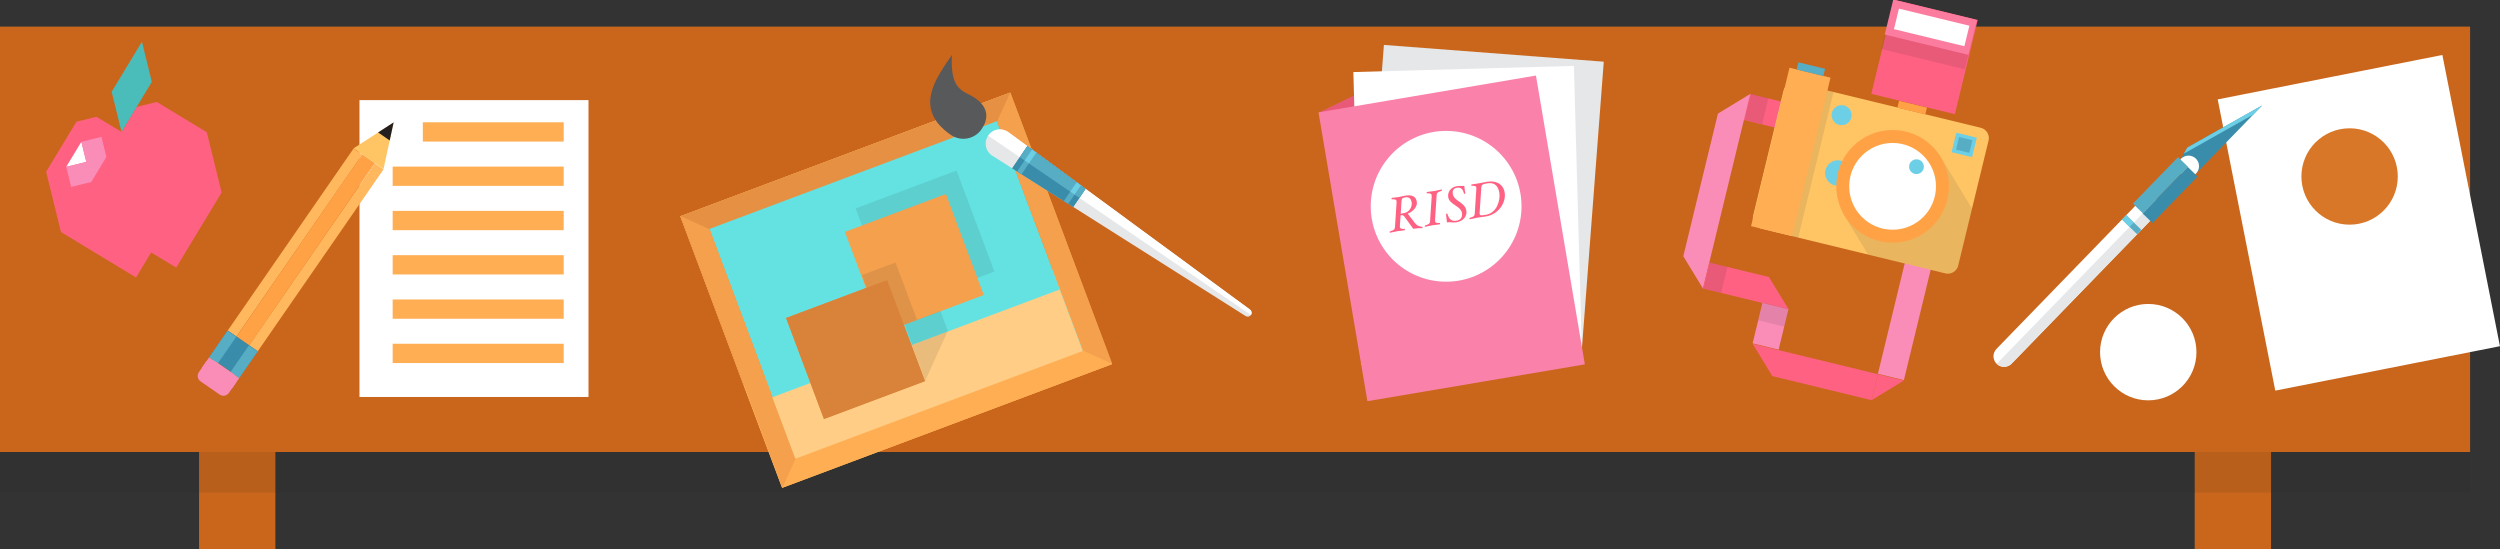 <?xml version="1.0" encoding="utf-8"?>
<!-- Generator: Adobe Illustrator 15.0.0, SVG Export Plug-In  -->
<!DOCTYPE svg PUBLIC "-//W3C//DTD SVG 1.1//EN" "http://www.w3.org/Graphics/SVG/1.1/DTD/svg11.dtd">
<svg version="1.1"
	 xmlns="http://www.w3.org/2000/svg" xmlns:xlink="http://www.w3.org/1999/xlink" xmlns:a="http://ns.adobe.com/AdobeSVGViewerExtensions/3.0/"
	 x="0px" y="0px" width="910px" height="200px" viewBox="0 0.115 910 200"
	 overflow="visible" enable-background="new 0 0.115 910 200" xml:space="preserve">
<rect x="0" y="0.115" width="910" height="200" fill="#333333" stroke="none"/>
<defs>
</defs>
<rect x="72.457" y="164.637" fill="#C9661C" width="27.785" height="35.478"/>
<rect x="798.873" y="164.637" fill="#C9661C" width="27.785" height="35.478"/>
<rect y="24.536" opacity="0.1" fill="#231F20" width="899.115" height="154.839"/>
<rect y="9.798" fill="#C9661C" width="899.115" height="154.839"/>
<rect x="130.852" y="36.555" fill="#FFFFFF" width="83.36" height="108.059"/>
<rect x="816.969" y="27.536" transform="matrix(0.981 -0.194 0.194 0.981 0.454 167.774)" fill="#FFFFFF" width="83.36" height="108.058"/>
<rect x="113.167" y="53.432" transform="matrix(0.823 0.569 -0.569 0.823 73.713 -48.81)" fill="#FFB85D" width="3.851" height="80.632"/>
<rect x="105.415" y="48.075" transform="matrix(0.823 0.569 -0.569 0.823 69.278 -45.348)" fill="#FFB85D" width="3.851" height="80.632"/>
<rect x="108.43" y="50.753" transform="matrix(0.823 0.568 -0.568 0.823 71.479 -47.074)" fill="#FFA245" width="5.573" height="80.632"/>
<rect x="78.315" y="123.194" transform="matrix(-0.823 -0.569 0.569 -0.823 81.466 283.567)" fill="#3A8DAA" width="13.275" height="11.77"/>
<rect x="86.904" y="125.873" transform="matrix(0.823 0.569 -0.569 0.823 90.665 -27.136)" fill="#57ADC4" width="3.851" height="11.77"/>
<rect x="79.15" y="120.516" transform="matrix(0.823 0.569 -0.569 0.823 86.234 -23.679)" fill="#57ADC4" width="3.851" height="11.77"/>
<g>
	<path fill="#FA8DB8" d="M83.302,143.145c-0.747,1.081-2.243,1.354-3.324,0.607l-6.991-4.83c-1.081-0.747-1.354-2.242-0.607-3.323
		l2.409-3.485c0.747-1.081,2.242-1.354,3.323-0.607l6.991,4.831c1.081,0.747,1.354,2.242,0.607,3.323L83.302,143.145z"/>
</g>
<rect x="73.689" y="133.522" transform="matrix(0.823 0.569 -0.569 0.823 91.433 -21.59)" fill="#FA8DB8" width="13.275" height="4.507"/>
<polygon fill="#FFC565" points="139.596,61.674 128.674,54.128 143.282,44.663 "/>
<polygon fill="#231F20" points="141.855,51.247 143.282,44.663 137.628,48.326 "/>
<polygon fill="#3A8DAA" points="796.2,53.808 823.416,38.484 799.364,63.276 793.846,57.922 "/>
<polygon fill="#6CCFE5" points="796.2,53.808 794.917,56.049 820.168,41.832 823.416,38.484 "/>
<circle fill="#FFFFFF" cx="796.605" cy="60.599" r="3.844"/>
<path fill="#FFFFFF" d="M782.098,70.03l-55.387,57.09c-1.478,1.524-1.442,3.958,0.082,5.436c1.524,1.478,3.958,1.441,5.437-0.082
	l55.387-57.09L782.098,70.03z"/>
<path fill="#E6E7E8" d="M726.793,132.556c1.524,1.478,3.958,1.441,5.437-0.082l55.387-57.09l-2.76-2.677L726.793,132.556z"/>
<rect x="771.916" y="80.978" transform="matrix(0.718 0.696 -0.696 0.718 276.067 -516.955)" fill="#57ADC4" width="7.689" height="2.214"/>
<rect x="772.458" y="79.639" transform="matrix(0.718 0.696 -0.696 0.718 274.76 -516.384)" fill="#6CCFE5" width="3.845" height="2.214"/>
<rect x="784.079" y="55.521" transform="matrix(-0.718 -0.696 0.696 -0.718 1304.309 663.322)" fill="#57ADC4" width="5.019" height="23.597"/>
<rect x="787.682" y="59.016" transform="matrix(-0.718 -0.696 0.696 -0.718 1307.983 671.901)" fill="#3A8DAA" width="5.018" height="23.596"/>
<rect x="635.67" y="36.3" transform="matrix(-0.972 -0.236 0.236 -0.972 1261.439 233.319)" fill="#FF6183" width="18.026" height="9.729"/>
<rect x="635.831" y="34.959" transform="matrix(0.972 0.236 -0.236 0.972 27.449 -149.711)" opacity="0.1" fill="#231F20" width="6.658" height="9.713"/>
<rect x="669.849" y="109.199" transform="matrix(0.236 -0.972 0.972 0.236 419.335 761.492)" fill="#FA8DB8" width="48.203" height="9.729"/>
<path fill="#FFC565" d="M712.773,96.797c-0.499,2.052-2.585,3.324-4.638,2.826l-67.179-16.315c-2.051-0.498-3.324-2.586-2.824-4.638
	l11.058-45.531c0.499-2.053,2.586-3.325,4.637-2.827l67.179,16.315c2.052,0.499,3.323,2.587,2.826,4.638L712.773,96.797z"/>
<path opacity="0.1" fill="#231F20" d="M705.685,56.108L670.654,77.45l9.345,15.339l28.136,6.833c2.053,0.498,4.14-0.773,4.638-2.826
	l5.045-20.772L705.685,56.108z"/>
<circle fill="#6CCFE5" cx="668.978" cy="63.097" r="4.639"/>
<circle fill="#FFA245" cx="688.909" cy="67.938" r="20.51"/>
<circle fill="#FFFFFF" cx="688.909" cy="67.938" r="15.79"/>
<rect x="644.009" y="25.716" transform="matrix(0.972 0.236 -0.236 0.972 31.474 -152.221)" fill="#FFAE53" width="15.362" height="59.336"/>
<rect x="654.016" y="23.903" transform="matrix(0.972 0.236 -0.236 0.972 24.562 -154.772)" fill="#57ADC4" width="9.986" height="2.688"/>
<circle fill="#6CCFE5" cx="670.347" cy="42.031" r="3.648"/>
<circle fill="#6CCFE5" cx="697.595" cy="60.793" r="2.687"/>
<rect x="711.29" y="49.259" transform="matrix(-0.972 -0.236 0.236 -0.972 1397.581 273.076)" fill="#6CCFE5" width="7.682" height="7.297"/>
<rect x="712.64" y="50.539" transform="matrix(-0.972 -0.236 0.236 -0.972 1397.587 273.064)" fill="#57ADC4" width="4.985" height="4.736"/>
<rect x="690.657" y="37.928" transform="matrix(0.972 0.236 -0.236 0.972 28.893 -163.064)" fill="#FFA245" width="10.458" height="2.561"/>
<rect x="684.708" y="3.193" transform="matrix(0.972 0.236 -0.236 0.972 24.699 -164.697)" fill="#FF6183" width="31.284" height="35.27"/>
<rect x="687.329" y="3.507" transform="matrix(-0.972 -0.236 0.236 -0.972 1383.713 185.702)" fill="#FC7C9F" width="31.283" height="13.058"/>
<rect x="658.555" y="32.533" transform="matrix(0.972 0.236 -0.236 0.972 32.726 -153.937)" opacity="0.1" fill="#231F20" width="2.305" height="54.536"/>
<rect x="689.769" y="6.258" transform="matrix(0.972 0.236 -0.236 0.972 22.239 -165.609)" fill="#FFFFFF" width="26.372" height="7.681"/>
<rect x="685.145" y="16.304" transform="matrix(-0.972 -0.236 0.236 -0.972 1377.292 202.888)" opacity="0.1" fill="#231F20" width="31.284" height="5.441"/>
<rect x="636.858" y="114.123" transform="matrix(0.236 -0.972 0.972 0.236 376.73 717.184)" fill="#FA8DB8" width="15.289" height="9.728"/>
<polygon fill="#FA8DB8" points="634.785,43.759 634.779,43.758 637.072,34.318 625.339,41.465 625.332,41.463 612.721,93.389 
	612.728,93.391 619.874,105.122 622.167,95.684 622.175,95.685 "/>
<polygon fill="#FF6183" points="643.89,100.959 643.89,100.959 622.167,95.684 619.871,105.138 641.595,110.414 641.598,110.398 
	651.037,112.69 "/>
<polygon fill="#FF6183" points="647.424,127.563 637.986,125.271 645.132,137.003 645.13,137.011 681.247,145.782 683.545,136.327 
	647.426,127.555 "/>
<polygon fill="#FF6183" points="683.545,136.336 681.251,145.774 692.982,138.628 "/>
<rect x="620.926" y="96.332" transform="matrix(0.972 0.236 -0.236 0.972 41.516 -144.47)" opacity="0.1" fill="#231F20" width="6.658" height="9.713"/>
<rect x="642.193" y="109.937" transform="matrix(0.236 -0.972 0.972 0.236 381.598 714.976)" opacity="0.1" fill="#231F20" width="6.657" height="9.713"/>
<rect x="262.169" y="52.855" transform="matrix(0.936 -0.351 0.351 0.936 -16.32 121.398)" fill="#FFC565" width="128.236" height="105.61"/>
<rect x="262.169" y="52.855" transform="matrix(0.936 -0.351 0.351 0.936 -16.32 121.398)" fill="#FFAE53" width="128.236" height="105.61"/>
<rect x="255.146" y="54.13" transform="matrix(0.936 -0.351 0.351 0.936 -10.192 117.735)" fill="#E59042" width="128.237" height="65.636"/>
<rect x="281.725" y="49.783" transform="matrix(0.351 0.936 -0.936 0.351 310.548 -236.948)" fill="#64E2E2" width="89.126" height="111.752"/>
<polygon fill="#F4A04D" points="404.872,132.565 394.261,127.745 362.941,44.303 367.761,33.691 "/>
<rect x="317.163" y="67.704" transform="matrix(0.936 -0.351 0.351 0.936 -9.214 123.925)" opacity="0.1" fill="#231F20" width="39.287" height="39.286"/>
<rect x="313.282" y="76.249" transform="matrix(0.936 -0.351 0.351 0.936 -12.464 123.109)" fill="#F4A04D" width="39.286" height="39.286"/>
<polygon fill="#F4A04D" points="247.702,78.754 258.316,83.574 289.636,167.015 284.815,177.628 "/>
<rect x="317.111" y="97.348" transform="matrix(-0.936 0.351 -0.351 -0.936 664.75 96.308)" opacity="0.1" fill="#231F20" width="13.051" height="22.254"/>
<rect x="281.872" y="124.24" transform="matrix(0.936 -0.351 0.351 0.936 -26.318 127.374)" fill="#FFCD85" width="111.753" height="23.902"/>
<rect x="291.892" y="107.605" transform="matrix(0.936 -0.351 0.351 0.936 -24.847 117.597)" fill="#E59042" width="39.287" height="39.287"/>
<rect x="291.892" y="107.605" transform="matrix(0.936 -0.351 0.351 0.936 -24.847 117.597)" fill="#D8823A" width="39.287" height="39.287"/>
<polyline opacity="0.1" fill="#231F20" points="336.794,138.646 331.905,125.619 344.932,120.73 "/>
<rect x="330.085" y="115.594" transform="matrix(-0.936 0.351 -0.351 -0.936 694.586 112.971)" opacity="0.1" fill="#231F20" width="13.915" height="7.83"/>
<rect x="153.906" y="44.627" fill="#FFAE53" width="51.284" height="7.022"/>
<rect x="142.929" y="60.75" fill="#FFAE53" width="62.261" height="7.022"/>
<rect x="142.929" y="76.873" fill="#FFAE53" width="62.261" height="7.022"/>
<rect x="142.929" y="92.996" fill="#FFAE53" width="62.261" height="7.022"/>
<rect x="142.929" y="109.12" fill="#FFAE53" width="62.261" height="7.022"/>
<rect x="142.929" y="125.243" fill="#FFAE53" width="62.261" height="7.022"/>
<polygon fill="#FF6183" points="66.172,42.742 66.172,42.743 66.172,42.742 66.172,42.742 57.062,37.23 49.751,39.028 
	44.239,48.137 35.13,42.624 35.13,42.624 35.13,42.624 27.82,44.422 22.307,53.531 16.794,62.641 18.592,69.951 18.594,69.951 
	18.592,69.951 20.391,77.262 22.188,84.573 31.297,90.085 31.297,90.084 31.3,90.084 31.297,90.085 40.407,95.598 49.516,101.111 
	55.027,92.002 64.136,97.515 64.136,97.515 64.136,97.515 69.649,88.406 69.649,88.406 69.649,88.405 69.649,88.406 75.163,79.297 
	75.158,79.298 75.161,79.296 75.163,79.297 80.675,70.188 78.876,62.877 77.079,55.566 75.28,48.256 "/>
<polyline fill="#FFFFFF" points="29.618,51.733 31.417,59.044 24.104,60.843 "/>
<polygon fill="#FA8DB8" points="29.618,51.733 31.417,59.044 24.104,60.843 25.902,68.153 33.214,66.354 38.728,57.246 
	36.929,49.935 "/>
<polygon fill="#4ABCB9" points="53.465,22.608 51.667,15.298 46.155,24.407 46.155,24.407 46.156,24.407 46.155,24.407 
	40.643,33.516 40.643,33.516 42.441,40.826 44.239,48.137 49.751,39.028 55.264,29.919 53.465,22.608 "/>
<path fill="#E6E7E8" d="M367.054,48.221l87.959,64.598c0.63,0.463,0.766,1.351,0.302,1.981c-0.441,0.603-1.276,0.751-1.9,0.359
	l-92.216-58.359c-2.425-1.534-3.147-4.745-1.612-7.17c1.534-2.426,4.744-3.147,7.17-1.612
	C366.855,48.08,366.962,48.153,367.054,48.221z"/>
<path fill="#FFFFFF" d="M359.691,49.484l95.65,65.274c0.428-0.627,0.29-1.485-0.328-1.939l-87.959-64.598
	c-0.092-0.068-0.198-0.141-0.296-0.203C364.383,46.516,361.261,47.18,359.691,49.484z"/>
<polygon fill="#3A8DAA" points="390.641,75.433 395.136,68.845 373.966,53.297 368.445,61.386 "/>
<polygon fill="#3A8DAA" points="390.641,75.433 395.136,68.845 373.966,53.297 368.445,61.386 "/>
<polygon fill="#57ADC4" points="392.889,72.139 395.136,68.845 373.966,53.297 371.206,57.342 "/>
<polygon fill="#57ADC4" points="393.423,67.587 391.9,66.468 387.248,73.286 388.844,74.296 "/>
<polygon fill="#6CCFE5" points="391.133,70.942 393.423,67.587 391.9,66.468 389.574,69.876 "/>
<polygon fill="#57ADC4" points="377.202,55.674 375.68,54.555 370.242,62.523 371.839,63.534 "/>
<polygon fill="#6CCFE5" points="374.52,59.604 377.202,55.674 375.68,54.555 372.961,58.539 "/>
<path fill="#58595B" d="M355.189,35.986c4.793,3.485,4.602,7.49,2.104,11.15c-2.498,3.66-7.489,4.602-11.148,2.104
	c-14.002-9.554-5.308-20.815,0.359-29.119C345.767,33.767,351.03,32.963,355.189,35.986z"/>
<polygon fill="#FF6183" points="504.081,37.465 526.035,31.083 527.751,44.303 "/>
<polygon fill="#FF6183" points="479.925,41.151 500.51,31.198 504.404,43.948 "/>
<polygon opacity="0.1" fill="#231F20" points="479.925,41.151 500.51,31.198 504.404,43.948 "/>
<rect x="499.585" y="19.563" transform="matrix(0.997 0.076 -0.076 0.997 7.141 -41.004)" fill="#E6E7E8" width="80.273" height="106.62"/>
<rect x="493.912" y="25.113" transform="matrix(1 -0.028 0.028 1 -1.996 15.065)" fill="#FFFFFF" width="80.274" height="106.619"/>
<rect x="488.252" y="33.713" transform="matrix(0.986 -0.167 0.167 0.986 -7.113 89.314)" fill="#FA81A9" width="80.273" height="106.62"/>
<circle fill="#FFFFFF" cx="526.391" cy="75.21" r="27.443"/>
<path fill="#FF6183" d="M517.617,83.19c-0.719-0.078-1.951,0.004-3.179,0.212l-3.313-4.533c-0.326-0.433-0.681-0.499-1.295-0.395
	l-0.271,3.731c-0.015,0.236-0.017,0.436,0.012,0.611c0.085,0.491,0.459,0.681,1.712,0.613c0.074,0.006,0.101,0.055,0.115,0.144
	c0.026,0.158-0.032,0.348-0.154,0.369c-1.159,0.196-1.757,0.189-2.704,0.349c-0.914,0.155-1.527,0.367-2.582,0.544
	c-0.035,0.006-0.091-0.002-0.115-0.143c-0.026-0.158,0.052-0.334,0.155-0.369c1.723-0.49,1.71-0.885,1.788-1.819l0.567-8.603
	c0.014-0.236,0.017-0.436-0.013-0.612c-0.083-0.491-0.458-0.681-1.714-0.631c-0.07,0.012-0.1-0.056-0.112-0.126
	c-0.027-0.158,0.028-0.366,0.15-0.386c1.16-0.196,1.458-0.139,2.354-0.29c0.931-0.157,1.211-0.313,2.371-0.509
	c2.51-0.424,3.981,0.158,4.332,2.23c0.315,1.862-1.581,3.681-3.299,4.314l2.69,3.519c0.672,0.88,1.585,1.141,2.583,1.279
	c0.073,0.006,0.119,0.07,0.135,0.157C517.868,83.075,517.763,83.201,517.617,83.19z M511.454,71.951
	c-1.089,0.185-1.249,0.518-1.328,1.652l-0.268,4.29l1.019-0.172c2.457-0.416,3.185-2.634,2.959-3.968
	C513.568,72.171,512.629,71.752,511.454,71.951z"/>
<path fill="#FF6183" d="M524.693,69.604c-1.703,0.504-1.711,0.885-1.767,1.833l-0.568,8.603c-0.014,0.237-0.034,0.439-0.005,0.615
	c0.083,0.492,0.458,0.681,1.711,0.614c0.073,0.006,0.099,0.055,0.115,0.143c0.026,0.158-0.032,0.348-0.137,0.366
	c-1.159,0.197-1.774,0.192-2.705,0.349c-0.931,0.157-1.545,0.37-2.581,0.545c-0.053,0.009-0.109,0-0.133-0.141
	c-0.026-0.158,0.052-0.333,0.154-0.368c1.723-0.491,1.729-0.889,1.787-1.82l0.569-8.603c0.015-0.237,0.017-0.436-0.014-0.612
	c-0.083-0.492-0.44-0.684-1.714-0.631c-0.053,0.009-0.1-0.055-0.112-0.125c-0.027-0.158,0.046-0.369,0.152-0.387
	c1.158-0.196,1.773-0.192,2.704-0.349c0.912-0.154,1.526-0.367,2.581-0.545c0.053-0.009,0.092,0.021,0.116,0.161
	C524.874,69.393,524.816,69.583,524.693,69.604z"/>
<path fill="#FF6183" d="M533.385,70.482c0.012,0.071-0.099,0.161-0.223,0.182c-0.14,0.023-0.233,0.004-0.27-0.099
	c-0.461-1.764-1.243-2.336-2.595-2.107c-1.282,0.217-1.672,1.113-1.476,2.272c0.457,2.704,4.396,2.923,4.921,6.031
	c0.362,2.142-1.189,3.867-3.559,4.268c-1.493,0.252-2.2-0.188-3.499,0.031c-0.089-0.96-0.204-2.169-0.329-3.015
	c-0.016-0.088,0.116-0.164,0.256-0.187c0.142-0.024,0.199,0.002,0.235,0.104c0.702,2.121,1.608,2.78,3.381,2.481
	c1.527-0.258,2.164-1.413,1.93-2.801c-0.436-2.581-4.536-3.008-4.997-5.729c-0.302-1.79,0.812-3.641,3.146-4.036
	c1.194-0.202,1.599,0.055,2.687-0.129C533.111,68.758,533.204,69.519,533.385,70.482z"/>
<path fill="#FF6183" d="M540.999,78.875c-0.772,0.13-2.171,0.295-2.997,0.435c-0.808,0.137-2.218,0.447-3.002,0.616
	c-0.069,0.012-0.094-0.02-0.115-0.144c-0.026-0.157,0.053-0.333,0.154-0.368c1.706-0.488,1.71-0.885,1.788-1.82l0.55-8.599
	c0.032-0.24,0.035-0.439,0.004-0.615c-0.083-0.491-0.458-0.681-1.713-0.631c-0.071,0.012-0.1-0.056-0.111-0.125
	c-0.042-0.246,0.01-0.363,0.151-0.387c0.764-0.075,1.885-0.282,2.71-0.422c0.808-0.137,2.081-0.406,2.871-0.54
	c3.09-0.523,5.86,0.689,6.406,3.92C548.307,73.811,545.495,78.115,540.999,78.875z M541.211,66.883l-0.924,0.193
	c-0.489,0.1-1.044,0.339-1.092,1.232l-0.613,9.297c-0.065,0.896,0.467,0.95,0.958,0.867l1.361-0.176
	c4.04-0.683,5.292-5.446,4.862-7.992C545.246,67.249,543.576,66.447,541.211,66.883z"/>
<circle fill="#D87727" cx="855.252" cy="64.354" r="17.542"/>
<circle fill="#FFFFFF" cx="781.964" cy="128.296" r="17.542"/>
</svg>
